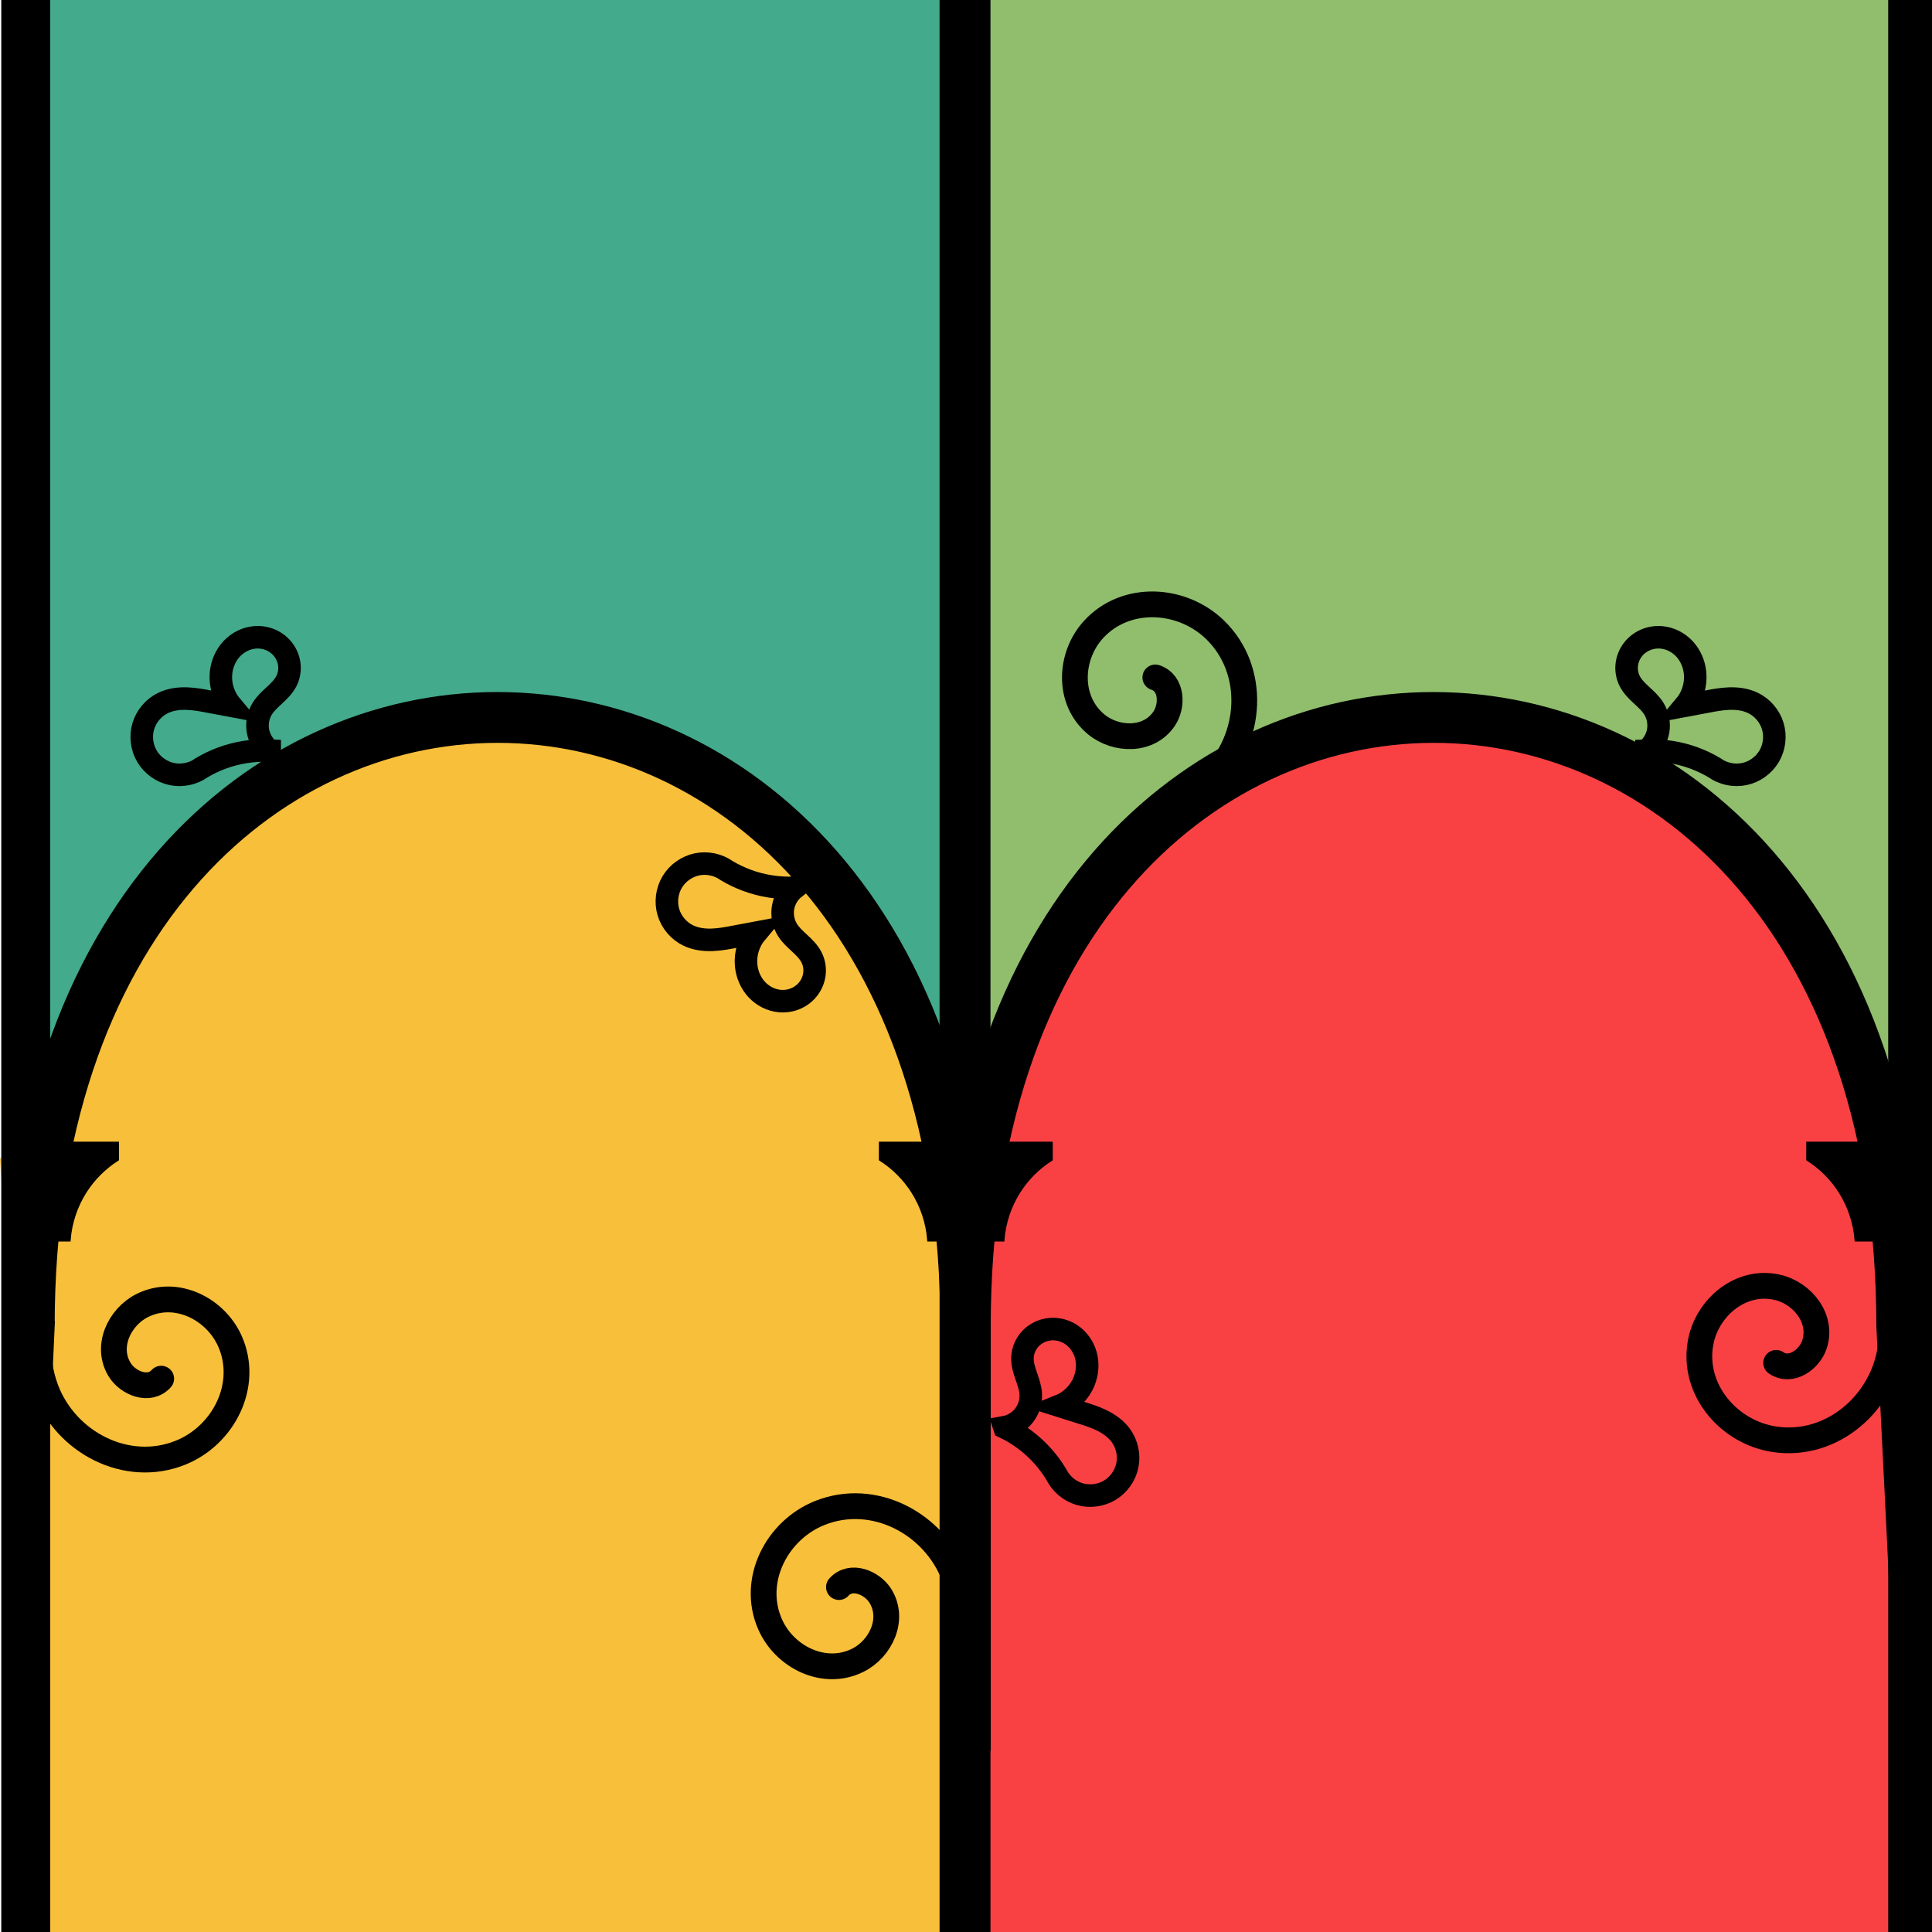 <?xml version="1.0" encoding="UTF-8" standalone="no"?>
<svg
   xmlns:dc="http://purl.org/dc/elements/1.1/"
   xmlns:cc="http://creativecommons.org/ns#"
   xmlns:rdf="http://www.w3.org/1999/02/22-rdf-syntax-ns#"
   xmlns:svg="http://www.w3.org/2000/svg"
   xmlns="http://www.w3.org/2000/svg"
   xmlns:sodipodi="http://sodipodi.sourceforge.net/DTD/sodipodi-0.dtd"
   xmlns:inkscape="http://www.inkscape.org/namespaces/inkscape"
   width="600"
   height="600"
   id="svg2"
   version="1.1"
   inkscape:version="1.0.2 (e86c8708, 2021-01-15)"
   sodipodi:docname="logo-banner-2.svg"
   inkscape:export-filename="C:\Users\Davide\Documents\APS\TestLogo\LogoCortePolifonicaVFinal.png"
   inkscape:export-xdpi="90"
   inkscape:export-ydpi="90">
  <defs
     id="defs4">
    <inkscape:path-effect
       is_visible="true"
       id="path-effect5770"
       effect="spiro"
       lpeversion="0" />
    <inkscape:path-effect
       effect="spiro"
       id="path-effect5767"
       is_visible="true"
       lpeversion="0" />
    <inkscape:path-effect
       effect="spiro"
       id="path-effect5763"
       is_visible="true"
       lpeversion="0" />
    <inkscape:path-effect
       is_visible="true"
       id="path-effect5760"
       effect="spiro"
       lpeversion="0" />
    <inkscape:path-effect
       effect="spiro"
       id="path-effect5754"
       is_visible="true"
       lpeversion="0" />
    <inkscape:path-effect
       is_visible="true"
       id="path-effect5751"
       effect="spiro"
       lpeversion="0" />
    <inkscape:path-effect
       effect="spiro"
       id="path-effect5748"
       is_visible="true"
       lpeversion="0" />
    <inkscape:path-effect
       is_visible="true"
       id="path-effect5745"
       effect="spiro"
       lpeversion="0" />
    <inkscape:path-effect
       is_visible="true"
       id="path-effect5603"
       effect="spiro"
       lpeversion="0" />
    <inkscape:path-effect
       effect="spiro"
       id="path-effect5601"
       is_visible="true"
       lpeversion="0" />
    <inkscape:path-effect
       is_visible="true"
       id="path-effect5599"
       effect="spiro"
       lpeversion="0" />
    <inkscape:path-effect
       effect="spiro"
       id="path-effect5597"
       is_visible="true"
       lpeversion="0" />
    <inkscape:path-effect
       is_visible="true"
       id="path-effect5595"
       effect="spiro"
       lpeversion="0" />
    <inkscape:path-effect
       effect="spiro"
       id="path-effect5593"
       is_visible="true"
       lpeversion="0" />
    <inkscape:path-effect
       effect="spiro"
       id="path-effect5591"
       is_visible="true"
       lpeversion="0" />
    <inkscape:path-effect
       is_visible="true"
       id="path-effect5589"
       effect="spiro"
       lpeversion="0" />
    <inkscape:path-effect
       effect="spiro"
       id="path-effect5302"
       is_visible="true"
       lpeversion="0" />
    <inkscape:path-effect
       is_visible="true"
       id="path-effect5299"
       effect="spiro"
       lpeversion="0" />
    <inkscape:path-effect
       is_visible="true"
       id="path-effect5295"
       effect="spiro"
       lpeversion="0" />
    <inkscape:path-effect
       effect="spiro"
       id="path-effect5292"
       is_visible="true"
       lpeversion="0" />
    <inkscape:path-effect
       is_visible="true"
       id="path-effect5286"
       effect="spiro"
       lpeversion="0" />
    <inkscape:path-effect
       effect="spiro"
       id="path-effect5283"
       is_visible="true"
       lpeversion="0" />
    <inkscape:path-effect
       is_visible="true"
       id="path-effect5280"
       effect="spiro"
       lpeversion="0" />
    <inkscape:path-effect
       effect="spiro"
       id="path-effect5277"
       is_visible="true"
       lpeversion="0" />
    <inkscape:path-effect
       is_visible="true"
       id="path-effect5160"
       effect="spiro"
       lpeversion="0" />
    <inkscape:path-effect
       effect="spiro"
       id="path-effect5158"
       is_visible="true"
       lpeversion="0" />
    <inkscape:path-effect
       effect="spiro"
       id="path-effect5156"
       is_visible="true"
       lpeversion="0" />
    <inkscape:path-effect
       is_visible="true"
       id="path-effect5154"
       effect="spiro"
       lpeversion="0" />
    <inkscape:path-effect
       effect="spiro"
       id="path-effect5152"
       is_visible="true"
       lpeversion="0" />
    <inkscape:path-effect
       is_visible="true"
       id="path-effect5150"
       effect="spiro"
       lpeversion="0" />
    <inkscape:path-effect
       effect="spiro"
       id="path-effect5148"
       is_visible="true"
       lpeversion="0" />
    <inkscape:path-effect
       is_visible="true"
       id="path-effect5146"
       effect="spiro"
       lpeversion="0" />
    <inkscape:path-effect
       effect="spiro"
       id="path-effect5144"
       is_visible="true"
       lpeversion="0" />
    <inkscape:path-effect
       is_visible="true"
       id="path-effect5142"
       effect="spiro"
       lpeversion="0" />
    <inkscape:path-effect
       is_visible="true"
       id="path-effect5140"
       effect="spiro"
       lpeversion="0" />
    <inkscape:path-effect
       effect="spiro"
       id="path-effect5138"
       is_visible="true"
       lpeversion="0" />
    <inkscape:path-effect
       effect="spiro"
       id="path-effect5076"
       is_visible="true"
       lpeversion="0" />
    <inkscape:path-effect
       is_visible="true"
       id="path-effect5072"
       effect="spiro"
       lpeversion="0" />
    <inkscape:path-effect
       is_visible="true"
       id="path-effect5068"
       effect="spiro"
       lpeversion="0" />
    <inkscape:path-effect
       effect="spiro"
       id="path-effect5064"
       is_visible="true"
       lpeversion="0" />
    <inkscape:path-effect
       is_visible="true"
       id="path-effect5060"
       effect="spiro"
       lpeversion="0" />
    <inkscape:path-effect
       effect="spiro"
       id="path-effect5056"
       is_visible="true"
       lpeversion="0" />
    <inkscape:path-effect
       is_visible="true"
       id="path-effect5052"
       effect="spiro"
       lpeversion="0" />
    <inkscape:path-effect
       effect="spiro"
       id="path-effect5048"
       is_visible="true"
       lpeversion="0" />
    <inkscape:path-effect
       effect="spiro"
       id="path-effect5044"
       is_visible="true"
       lpeversion="0" />
    <inkscape:path-effect
       is_visible="true"
       id="path-effect5027"
       effect="spiro"
       lpeversion="0" />
    <inkscape:path-effect
       effect="spiro"
       id="path-effect5024"
       is_visible="true"
       lpeversion="0" />
    <inkscape:path-effect
       effect="spiro"
       id="path-effect5020"
       is_visible="true"
       lpeversion="0" />
    <inkscape:path-effect
       is_visible="true"
       id="path-effect5017"
       effect="spiro"
       lpeversion="0" />
    <inkscape:path-effect
       effect="spiro"
       id="path-effect4953"
       is_visible="true"
       lpeversion="0" />
    <inkscape:path-effect
       is_visible="true"
       id="path-effect4949"
       effect="spiro"
       lpeversion="0" />
    <inkscape:path-effect
       is_visible="true"
       id="path-effect4943"
       effect="spiro"
       lpeversion="0" />
    <inkscape:path-effect
       effect="spiro"
       id="path-effect4935"
       is_visible="true"
       lpeversion="0" />
    <clipPath
       clipPathUnits="userSpaceOnUse"
       id="clipPath3938">
      <rect
         style="fill:none;stroke:#000000;stroke-width:1;stroke-linecap:square;stroke-linejoin:miter;stroke-miterlimit:4;stroke-dasharray:none;stroke-dashoffset:15;stroke-opacity:1"
         id="rect3940"
         width="436.162"
         height="395.645"
         x="1506.31"
         y="1540.959" />
    </clipPath>
  </defs>
  <sodipodi:namedview
     id="base"
     pagecolor="#ffffff"
     bordercolor="#666666"
     borderopacity="1.0"
     inkscape:pageopacity="0.0"
     inkscape:pageshadow="2"
     inkscape:zoom="1.0783334"
     inkscape:cx="300.92727"
     inkscape:cy="295.36318"
     inkscape:document-units="px"
     inkscape:current-layer="layer1"
     showgrid="true"
     width="600px"
     inkscape:window-width="1440"
     inkscape:window-height="855"
     inkscape:window-x="0"
     inkscape:window-y="23"
     inkscape:window-maximized="1"
     inkscape:document-rotation="0"
     fit-margin-top="0"
     fit-margin-left="0"
     fit-margin-right="0"
     fit-margin-bottom="0">
    <inkscape:grid
       type="xygrid"
       id="grid3771"
       empspacing="5"
       visible="true"
       enabled="true"
       snapvisiblegridlinesonly="true"
       originx="-8.8970245e-05"
       originy="-4.1820678e-05" />
  </sodipodi:namedview>
  <g
     inkscape:label="Layer 1"
     inkscape:groupmode="layer"
     id="layer1"
     transform="translate(-8.8970245e-5,-452.362)">
    <path
       inkscape:export-ydpi="200"
       inkscape:export-xdpi="200"
       inkscape:export-filename="C:\Users\Davide\Documents\APS\TestLogo2.png"
       id="path4973"
       d="M 298.125,452.362 H 590 v 380 H 298.125 Z"
       style="fill:#90be6d;fill-opacity:1;stroke:none;stroke-width:1.182"
       inkscape:connector-curvature="0" />
    <path
       inkscape:export-ydpi="200"
       inkscape:export-xdpi="200"
       inkscape:export-filename="C:\Users\Davide\Documents\APS\TestLogo2.png"
       id="path4977"
       d="M 8.125,452.362 H 300 v 380 H 8.125 Z"
       style="fill:#43aa8b;fill-opacity:1;stroke:none;stroke-width:1.182"
       inkscape:connector-curvature="0" />
    <flowRoot
       transform="translate(0,452.362)"
       style="font-style:normal;font-weight:normal;line-height:0.01%;font-family:sans-serif;letter-spacing:0px;word-spacing:0px;fill:#000000;fill-opacity:1;stroke:none"
       id="flowRoot4961"
       xml:space="preserve"><flowRegion
         id="flowRegion4963"
         style="font-family:sans-serif"><rect
           y="1353.532"
           x="35.788"
           height="181.921"
           width="692.891"
           id="rect4965" /></flowRegion><flowPara
         id="flowPara4967"
         style="font-size:40px;line-height:1.25;font-family:sans-serif"> </flowPara></flowRoot>
    <path
       inkscape:export-ydpi="200"
       inkscape:export-xdpi="200"
       inkscape:export-filename="C:\Users\Davide\Documents\APS\TestLogo2.png"
       sodipodi:nodetypes="ccccc"
       inkscape:connector-curvature="0"
       id="path4975"
       d="m 300,812.362 c 80,-200 220,-180 300,0 l -10,240 -290,0 z"
       style="fill:#f94144;fill-opacity:1;stroke:none;stroke-width:1.077" />
    <path
       inkscape:export-ydpi="200"
       inkscape:export-xdpi="200"
       inkscape:export-filename="C:\Users\Davide\Documents\APS\TestLogo2.png"
       sodipodi:nodetypes="ccccc"
       inkscape:connector-curvature="0"
       id="path4979"
       d="m 0,812.362 c 100,-180 220,-200 300,-3.283 v 243.283 H 15 Z"
       style="fill:#f8bf3a;fill-opacity:1;stroke:none;stroke-width:1.076" />
    <path
       inkscape:export-ydpi="200"
       inkscape:export-xdpi="200"
       inkscape:export-filename="C:\Users\Davide\Documents\APS\TestLogo2.png"
       sodipodi:nodetypes="ccccccccc"
       inkscape:connector-curvature="0"
       id="path4981"
       d="M 16.3,864.342 10,1002.362 1.999,995.342 v -131 c 0,-261.949 305,-261.74 305,0 v 131 h -14.301 c -0.327,-13.676 0,-131 0,-131 0,-242.796 -276.398,-242.422 -276.398,0 z"
       style="fill:#000000;fill-opacity:1;stroke:#000000;stroke-width:1.356;stroke-linecap:square;stroke-linejoin:miter;stroke-miterlimit:4;stroke-dashoffset:15;stroke-opacity:1" />
    <path
       style="fill:#000000;fill-opacity:1;stroke:#000000;stroke-width:1.356;stroke-linecap:square;stroke-linejoin:miter;stroke-miterlimit:4;stroke-dashoffset:15;stroke-opacity:1"
       d="m 306.999,864.342 v 131 h -14.301 v -131 c 0,-261.949 305,-261.74 305,0 v 131 L 590,1002.362 c -0.327,-13.676 -6.603,-138.02 -6.603,-138.02 0,-242.796 -276.398,-242.422 -276.398,0 z"
       id="path4983"
       inkscape:connector-curvature="0"
       sodipodi:nodetypes="ccccccccc"
       inkscape:export-filename="C:\Users\Davide\Documents\APS\TestLogo2.png"
       inkscape:export-xdpi="200"
       inkscape:export-ydpi="200" />
    <path
       inkscape:export-ydpi="200"
       inkscape:export-xdpi="200"
       inkscape:export-filename="C:\Users\Davide\Documents\APS\TestLogo2.png"
       sodipodi:nodetypes="ccccc"
       inkscape:connector-curvature="0"
       id="path4985"
       d="M 306.849,452.362 V 1052.362 H 292.548 V 452.362 Z"
       style="fill:#000000;fill-opacity:1;stroke:#000000;stroke-width:1.509;stroke-linecap:square;stroke-linejoin:miter;stroke-miterlimit:4;stroke-dashoffset:15;stroke-opacity:1" />
    <path
       inkscape:export-ydpi="200"
       inkscape:export-xdpi="200"
       inkscape:export-filename="C:\Users\Davide\Documents\APS\TestLogo2.png"
       transform="matrix(-0.217,0.379,-0.379,-0.217,369.826,1272.504)"
       d="m -415.101,1081.376 c 12.508,2.765 14.376,18.843 9.314,28.467 -9.124,17.349 -32.537,19.157 -47.699,9.11 -22.324,-14.792 -24.086,-46.422 -8.906,-66.93 20.27,-27.383 60.376,-29.078 86.162,-8.701 32.486,25.671 34.102,74.362 8.497,105.394 -3.865,4.684 -8.258,8.929 -13.062,12.643"
       sodipodi:t0="0.1594262"
       sodipodi:argument="-8.5893679"
       sodipodi:radius="83.16404"
       sodipodi:revolution="1.5288029"
       sodipodi:expansion="1"
       sodipodi:cy="1090.6511"
       sodipodi:cx="-424.57495"
       id="path4995"
       style="fill:none;stroke:#000000;stroke-width:18.336;stroke-linecap:round;stroke-linejoin:round;stroke-miterlimit:4;stroke-dasharray:none;stroke-opacity:1"
       sodipodi:type="spiral" />
    <path
       inkscape:export-ydpi="200"
       inkscape:export-xdpi="200"
       inkscape:export-filename="C:\Users\Davide\Documents\APS\TestLogo2.png"
       sodipodi:type="spiral"
       style="fill:none;stroke:#000000;stroke-width:18.336;stroke-linecap:round;stroke-linejoin:round;stroke-miterlimit:4;stroke-dasharray:none;stroke-opacity:1"
       id="path4997"
       sodipodi:cx="-424.57495"
       sodipodi:cy="1090.6511"
       sodipodi:expansion="1"
       sodipodi:revolution="1.5288029"
       sodipodi:radius="83.16404"
       sodipodi:argument="-8.5893679"
       sodipodi:t0="0.1594262"
       d="m -415.101,1081.376 c 12.508,2.765 14.376,18.843 9.314,28.467 -9.124,17.349 -32.537,19.157 -47.699,9.11 -22.324,-14.792 -24.086,-46.422 -8.906,-66.93 20.27,-27.383 60.376,-29.078 86.162,-8.701 32.486,25.671 34.102,74.362 8.497,105.394 -3.865,4.684 -8.258,8.929 -13.062,12.643"
       transform="matrix(0.217,-0.379,0.379,0.217,-59.224,553.258)" />
    <path
       inkscape:export-ydpi="200"
       inkscape:export-xdpi="200"
       inkscape:export-filename="C:\Users\Davide\Documents\APS\TestLogo2.png"
       sodipodi:nodetypes="cscsscazzsc"
       inkscape:connector-curvature="0"
       inkscape:original-d="m 246.8354,728.0784 c -5.4412,-0.7896 -10.25109,-2.4487 -14.922,-2.3411 -4.671,0.1076 -6.178,-2.9558 -6.178,-2.9558 0,0 -13.8305,16.4411 -12.0006,20.0995 2.16511,4.3283 9.6061,1.2019 14.9864,0.2848 2.84141,-0.4844 6.1608,-1.1679 6.1608,-1.1679 0,0 -3.9438,6.8776 -3.15409,10.2542 1.11969,4.7875 5.18349,10.3332 10.4437,10.9958 5.2602,0.6625 10.1824,-12.0175 9.7923,-13.6915 -0.39,-1.6739 -6.2306,-3.4551 -7.41521,-8.4061 -1.1847,-4.951 2.2867,-13.0719 2.2867,-13.0719 z"
       inkscape:path-effect="#path-effect5302"
       id="path4999"
       d="m 246.835,728.078 c -5.064,0.226 -10.171,-0.575 -14.922,-2.341 -2.143,-0.797 -4.213,-1.787 -6.178,-2.956 -2.632,-1.905 -6.076,-2.646 -9.259,-1.991 -3.183,0.655 -6.055,2.696 -7.72,5.486 -1.666,2.79 -2.1,6.286 -1.166,9.399 0.933,3.112 3.219,5.793 6.145,7.206 2.291,1.107 4.893,1.442 7.436,1.352 2.543,-0.089 5.052,-0.585 7.55,-1.067 2.052,-0.397 4.106,-0.786 6.161,-1.168 -2.362,2.813 -3.527,6.6 -3.154,10.254 0.278,2.726 1.404,5.377 3.262,7.391 1.858,2.014 4.453,3.361 7.182,3.604 1.706,0.152 3.451,-0.122 5.021,-0.809 1.569,-0.686 2.959,-1.785 3.973,-3.166 1.014,-1.38 1.649,-3.04 1.796,-4.747 0.147,-1.707 -0.198,-3.455 -0.998,-4.97 -0.876,-1.659 -2.253,-2.991 -3.628,-4.266 -1.376,-1.276 -2.793,-2.548 -3.787,-4.14 -1.282,-2.054 -1.776,-4.588 -1.359,-6.974 0.417,-2.386 1.742,-4.601 3.645,-6.098 z"
       style="fill:none;stroke:#000000;stroke-width:7;stroke-linecap:butt;stroke-linejoin:miter;stroke-miterlimit:4;stroke-dasharray:none;stroke-opacity:1" />
    <path
       inkscape:export-ydpi="200"
       inkscape:export-xdpi="200"
       inkscape:export-filename="C:\Users\Davide\Documents\APS\TestLogo2.png"
       style="fill:none;stroke:#000000;stroke-width:7;stroke-linecap:butt;stroke-linejoin:miter;stroke-miterlimit:4;stroke-dasharray:none;stroke-opacity:1"
       d="m 83.754,685.473 c -5.064,-0.226 -10.171,0.575 -14.922,2.341 -2.143,0.797 -4.213,1.787 -6.178,2.956 -2.632,1.905 -6.076,2.646 -9.259,1.991 -3.182,-0.655 -6.054,-2.696 -7.72,-5.485 -1.666,-2.79 -2.1,-6.286 -1.166,-9.398 0.933,-3.112 3.219,-5.793 6.145,-7.206 2.291,-1.107 4.893,-1.442 7.436,-1.352 2.543,0.089 5.052,0.585 7.55,1.067 2.052,0.397 4.106,0.786 6.161,1.168 -2.362,-2.813 -3.527,-6.6 -3.154,-10.254 0.278,-2.726 1.404,-5.377 3.262,-7.391 1.858,-2.014 4.453,-3.361 7.182,-3.604 1.706,-0.152 3.451,0.122 5.021,0.809 1.569,0.686 2.959,1.785 3.973,3.166 1.014,1.38 1.649,3.04 1.796,4.747 0.147,1.707 -0.198,3.455 -0.998,4.97 -0.876,1.659 -2.253,2.991 -3.628,4.266 -1.376,1.276 -2.793,2.548 -3.787,4.14 -1.282,2.054 -1.776,4.588 -1.359,6.974 0.417,2.386 1.742,4.601 3.645,6.098 z"
       id="path5001"
       inkscape:path-effect="#path-effect5299"
       inkscape:original-d="m 83.7536,685.4735 c -5.44119,0.7896 -10.2511,2.4487 -14.922,2.3411 -4.671,-0.1077 -6.178,2.9558 -6.178,2.9558 0,0 -13.8305,-16.4411 -12.0006,-20.0995 2.1651,-4.3283 9.6061,-1.2019 14.9864,-0.2849 2.8414,0.4844 6.1608,1.168 6.1608,1.168 0,0 -3.9438,-6.8776 -3.1541,-10.2542 1.1197,-4.7875 5.1835,-10.3332 10.4437,-10.9958 5.2602,-0.6625 10.1824,12.0175 9.7923,13.6915 -0.39,1.6739 -6.2306,3.4551 -7.4152,8.4061 -1.1847,4.951 2.2867,13.0719 2.2867,13.0719 z"
       inkscape:connector-curvature="0"
       sodipodi:nodetypes="cscsscazzsc" />
    <path
       inkscape:export-ydpi="200"
       inkscape:export-xdpi="200"
       inkscape:export-filename="C:\Users\Davide\Documents\APS\TestLogo2.png"
       transform="matrix(0.434,0.045,-0.045,0.434,587.612,212.107)"
       d="m -415.101,1081.376 c 12.508,2.765 14.376,18.843 9.314,28.467 -9.124,17.349 -32.537,19.157 -47.699,9.11 -22.324,-14.792 -24.086,-46.422 -8.906,-66.93 20.27,-27.383 60.376,-29.078 86.162,-8.701 32.486,25.671 34.102,74.362 8.497,105.394 -3.865,4.684 -8.258,8.929 -13.062,12.643"
       sodipodi:t0="0.1594262"
       sodipodi:argument="-8.5893679"
       sodipodi:radius="83.16404"
       sodipodi:revolution="1.5288029"
       sodipodi:expansion="1"
       sodipodi:cy="1090.6511"
       sodipodi:cx="-424.57495"
       id="path5003"
       style="fill:none;stroke:#000000;stroke-width:18.336;stroke-linecap:round;stroke-linejoin:round;stroke-miterlimit:4;stroke-dasharray:none;stroke-opacity:1"
       sodipodi:type="spiral" />
    <path
       inkscape:export-ydpi="200"
       inkscape:export-xdpi="200"
       inkscape:export-filename="C:\Users\Davide\Documents\APS\TestLogo2.png"
       style="fill:none;stroke:#000000;stroke-width:7;stroke-linecap:butt;stroke-linejoin:miter;stroke-miterlimit:4;stroke-dasharray:none;stroke-opacity:1"
       d="m 511.312,685.473 c 5.064,-0.226 10.171,0.575 14.922,2.341 2.143,0.797 4.213,1.787 6.178,2.956 2.632,1.905 6.076,2.646 9.259,1.991 3.183,-0.655 6.054,-2.696 7.72,-5.486 1.666,-2.79 2.1,-6.286 1.166,-9.398 -0.933,-3.112 -3.219,-5.793 -6.145,-7.206 -2.291,-1.107 -4.893,-1.442 -7.436,-1.352 -2.543,0.089 -5.052,0.585 -7.55,1.068 -2.052,0.397 -4.106,0.786 -6.161,1.168 2.362,-2.813 3.527,-6.6 3.154,-10.254 -0.278,-2.726 -1.404,-5.377 -3.262,-7.391 -1.858,-2.014 -4.453,-3.361 -7.182,-3.604 -1.706,-0.152 -3.451,0.122 -5.021,0.809 -1.569,0.686 -2.959,1.785 -3.973,3.166 -1.014,1.38 -1.649,3.04 -1.796,4.747 -0.147,1.707 0.198,3.455 0.998,4.97 0.876,1.659 2.253,2.991 3.628,4.266 1.376,1.276 2.793,2.548 3.787,4.14 1.282,2.054 1.776,4.588 1.359,6.974 -0.417,2.386 -1.742,4.601 -3.645,6.098 z"
       id="path5005"
       inkscape:path-effect="#path-effect5295"
       inkscape:original-d="m 511.31171,685.4734 c 5.44119,0.7897 10.25109,2.4488 14.922,2.3411 4.671,-0.1076 6.178,2.9559 6.178,2.9559 0,0 13.8305,-16.4412 12.00059,-20.0996 -2.1651,-4.3282 -9.60609,-1.2018 -14.9864,-0.2848 -2.8414,0.4844 -6.1608,1.168 -6.1608,1.168 0,0 3.94381,-6.8777 3.1541,-10.2542 -1.11969,-4.7875 -5.1835,-10.3332 -10.4437,-10.9958 -5.2602,-0.6625 -10.1824,12.0175 -9.7923,13.6915 0.39,1.6738 6.2306,3.455 7.41521,8.4061 1.1847,4.951 -2.2867,13.0718 -2.2867,13.0718 z"
       inkscape:connector-curvature="0"
       sodipodi:nodetypes="cscsscazzsc" />
    <path
       inkscape:export-ydpi="200"
       inkscape:export-xdpi="200"
       inkscape:export-filename="C:\Users\Davide\Documents\APS\TestLogo2.png"
       sodipodi:nodetypes="cscsscazzsc"
       inkscape:connector-curvature="0"
       inkscape:original-d="m 311.92171,895.6179 c 4.4256,3.2626 7.8844,6.9941 12.05399,9.1021 4.1696,2.1081 4.0536,5.5202 4.0536,5.5202 0,0 19.9499,-7.9748 20.0617,-12.0638 0.1322,-4.8378 -7.9038,-5.5903 -13.0806,-7.3192 -2.734,-0.913 -5.9834,-1.8757 -5.9834,-1.8757 0,0 6.72131,-4.2047 7.6174,-7.5546 1.2706,-4.7496 0.3027,-11.5564 -4.0232,-14.6216 -4.326,-3.0651 -14.6466,5.7946 -15.09209,7.4547 -0.44561,1.6599 3.8646,5.9852 2.5741,10.9098 -1.2904,4.9245 -8.1815,10.4481 -8.1815,10.4481 z"
       inkscape:path-effect="#path-effect5292"
       id="path5007"
       d="m 311.922,895.618 c 4.572,2.189 8.698,5.304 12.054,9.102 1.514,1.713 2.872,3.563 4.054,5.52 1.422,2.921 4.11,5.199 7.226,6.122 3.115,0.923 6.61,0.478 9.395,-1.196 2.785,-1.674 4.816,-4.553 5.461,-7.737 0.645,-3.185 -0.106,-6.627 -2.02,-9.253 -1.498,-2.056 -3.635,-3.579 -5.92,-4.7 -2.284,-1.121 -4.73,-1.867 -7.161,-2.62 -1.997,-0.618 -3.991,-1.243 -5.983,-1.876 3.41,-1.367 6.223,-4.156 7.617,-7.555 1.04,-2.535 1.298,-5.404 0.61,-8.056 -0.689,-2.652 -2.341,-5.064 -4.633,-6.566 -1.433,-0.939 -3.101,-1.52 -4.809,-1.655 -1.708,-0.135 -3.451,0.179 -4.997,0.917 -1.546,0.739 -2.888,1.903 -3.822,3.339 -0.934,1.436 -1.455,3.14 -1.464,4.853 -0.01,1.876 0.576,3.699 1.187,5.473 0.612,1.774 1.261,3.565 1.387,5.437 0.162,2.416 -0.598,4.883 -2.091,6.79 -1.493,1.907 -3.706,3.236 -6.091,3.658 z"
       style="fill:none;stroke:#000000;stroke-width:7;stroke-linecap:butt;stroke-linejoin:miter;stroke-miterlimit:4;stroke-dasharray:none;stroke-opacity:1" />
    <path
       inkscape:export-ydpi="200"
       inkscape:export-xdpi="200"
       inkscape:export-filename="C:\Users\Davide\Documents\APS\TestLogo2.png"
       transform="matrix(0.299,0.318,0.318,-0.299,331.841,1330.944)"
       d="m -415.101,1081.376 c 12.508,2.765 14.376,18.843 9.314,28.467 -9.124,17.349 -32.537,19.157 -47.699,9.11 -22.324,-14.792 -24.086,-46.422 -8.906,-66.93 20.27,-27.383 60.376,-29.078 86.162,-8.701 32.486,25.671 34.102,74.362 8.497,105.394 -3.865,4.684 -8.258,8.929 -13.062,12.643"
       sodipodi:t0="0.1594262"
       sodipodi:argument="-8.5893679"
       sodipodi:radius="83.16404"
       sodipodi:revolution="1.5288029"
       sodipodi:expansion="1"
       sodipodi:cy="1090.6511"
       sodipodi:cx="-424.57495"
       id="path5009"
       style="fill:none;stroke:#000000;stroke-width:18.336;stroke-linecap:round;stroke-linejoin:round;stroke-miterlimit:4;stroke-dasharray:none;stroke-opacity:1"
       sodipodi:type="spiral" />
    <path
       sodipodi:nodetypes="ccacccc"
       inkscape:connector-curvature="0"
       inkscape:original-d="m 301.44251,837.4274 h 10 c 0,0 2.2292,-10.5167 5,-15 2.4783,-4.01 10,-10 10,-10 v -5 h -25 z"
       inkscape:path-effect="#path-effect5286"
       id="path5046"
       d="m 301.443,837.427 h 10 c 0.408,-5.308 2.142,-10.509 5,-15 2.551,-4.009 5.991,-7.449 10,-10 v -5 h -25 z"
       style="fill:#000000;fill-opacity:1;stroke:#000000;stroke-width:1px;stroke-linecap:butt;stroke-linejoin:miter;stroke-opacity:1" />
    <path
       style="fill:#000000;fill-opacity:1;stroke:#000000;stroke-width:1px;stroke-linecap:butt;stroke-linejoin:miter;stroke-opacity:1"
       d="m 298.443,837.427 h -10 c -0.408,-5.308 -2.142,-10.509 -5,-15 -2.551,-4.009 -5.991,-7.449 -10,-10 v -5 h 25 z"
       id="path5050"
       inkscape:path-effect="#path-effect5283"
       inkscape:original-d="m 298.44251,837.4274 h -10 c 0,0 -2.2292,-10.5167 -5,-15 -2.4783,-4.01 -10,-10 -10,-10 v -5 h 25 z"
       inkscape:connector-curvature="0"
       sodipodi:nodetypes="ccacccc" />
    <path
       sodipodi:nodetypes="ccacccc"
       inkscape:connector-curvature="0"
       inkscape:original-d="m 586.44251,837.4274 h -10 c 0,0 -2.2292,-10.5167 -5,-15 -2.4783,-4.01 -10,-10 -10,-10 v -5 h 25 z"
       inkscape:path-effect="#path-effect5280"
       id="path5054"
       d="m 586.443,837.427 h -10 c -0.408,-5.308 -2.142,-10.509 -5,-15 -2.551,-4.009 -5.991,-7.449 -10,-10 v -5 h 25 z"
       style="fill:#000000;fill-opacity:1;stroke:#000000;stroke-width:1px;stroke-linecap:butt;stroke-linejoin:miter;stroke-opacity:1" />
    <path
       style="fill:#000000;fill-opacity:1;stroke:#000000;stroke-width:1px;stroke-linecap:butt;stroke-linejoin:miter;stroke-opacity:1"
       d="m 11.443,837.427 h 10 c 0.408,-5.308 2.142,-10.509 5,-15 2.551,-4.009 5.991,-7.449 10,-10 v -5 h -25 z"
       id="path5058"
       inkscape:path-effect="#path-effect5277"
       inkscape:original-d="m 11.4425,837.4274 h 10 c 0,0 2.2292,-10.5167 5,-15 2.4783,-4.01 10,-10 10,-10 v -5 h -25 z"
       inkscape:connector-curvature="0"
       sodipodi:nodetypes="ccacccc" />
    <path
       style="fill:none;stroke:#000000;stroke-width:15.205;stroke-linecap:butt;stroke-linejoin:miter;stroke-miterlimit:4;stroke-dasharray:none;stroke-opacity:1"
       d="m 594,452.362 c 0,600 0,600 0,600"
       id="path957" />
    <path
       style="fill:none;stroke:#000000;stroke-width:15.205;stroke-linecap:butt;stroke-linejoin:miter;stroke-miterlimit:4;stroke-dasharray:none;stroke-opacity:1"
       d="M 8,452.362 C 8,1052.362 8,1052.362 8,1052.362"
       id="path957-0" />
  </g>
  <g
     inkscape:groupmode="layer"
     id="layer2"
     inkscape:label="Layer 2" />
</svg>

